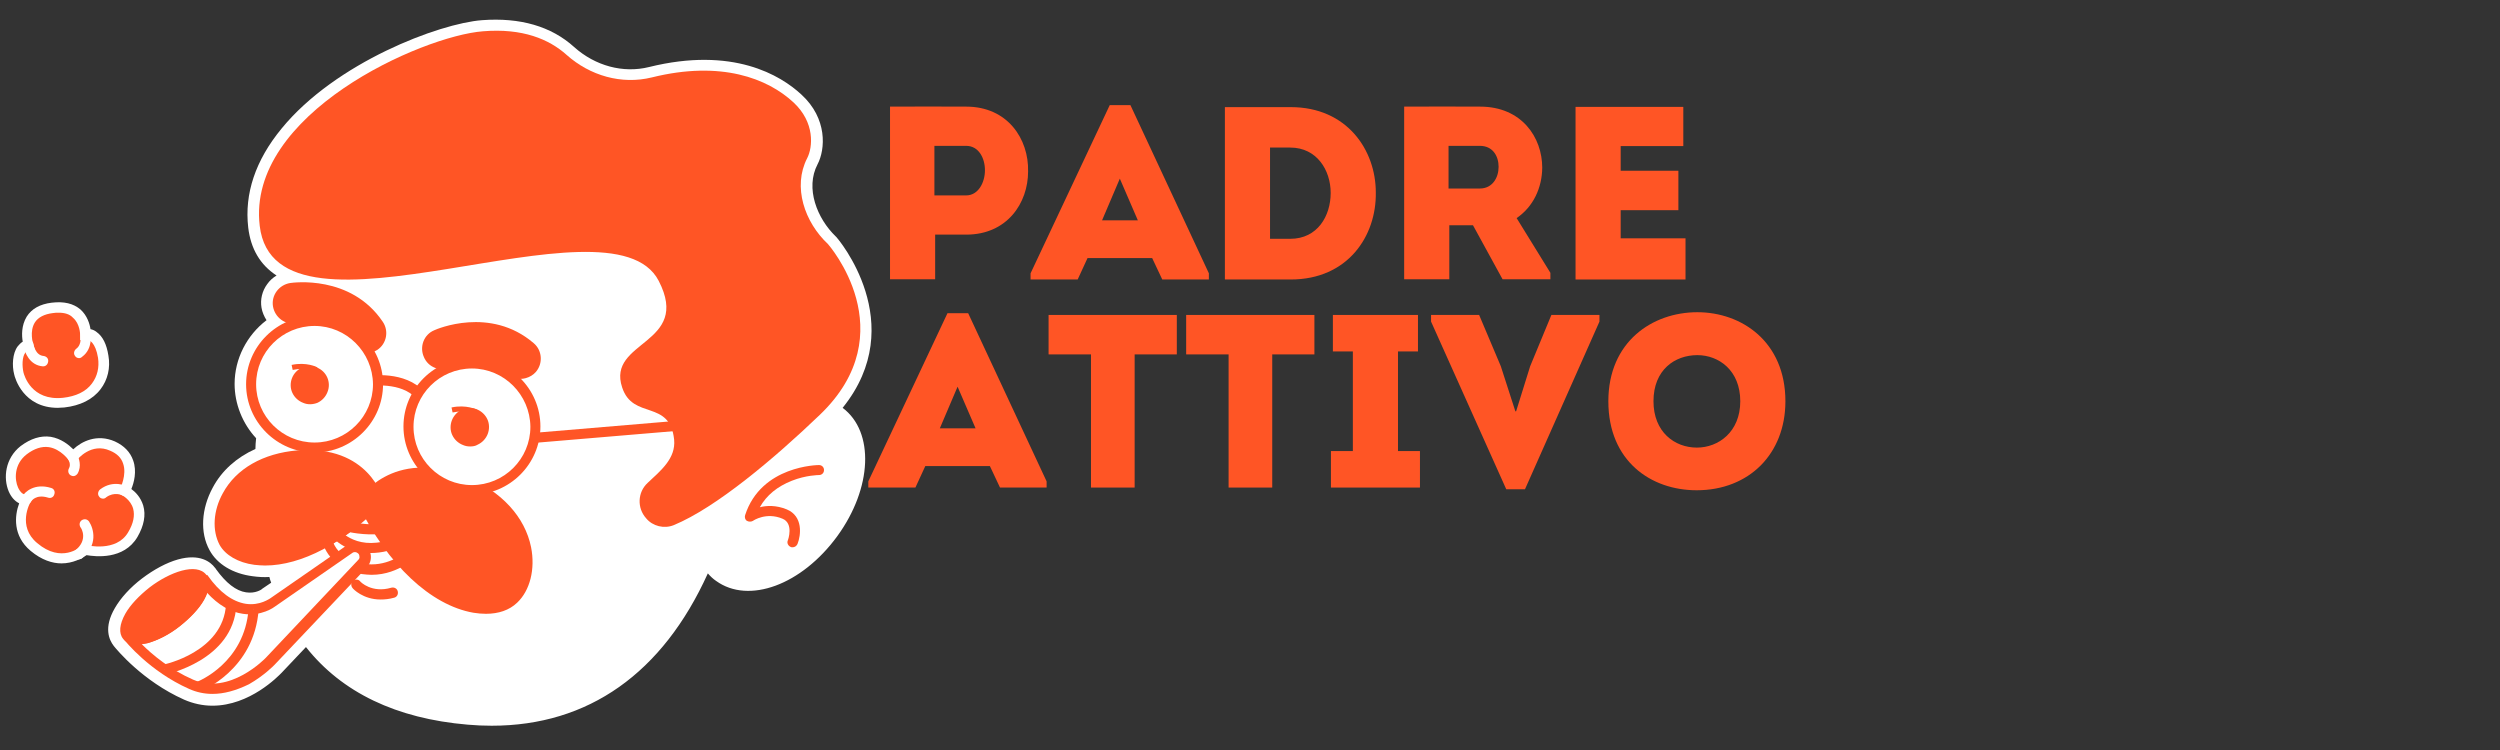 <svg xmlns="http://www.w3.org/2000/svg" xmlns:xlink="http://www.w3.org/1999/xlink" width="500" zoomAndPan="magnify" viewBox="0 0 375 112.5" height="150" preserveAspectRatio="xMidYMid meet" version="1.0"><rect x="0" y="0" width="375" height="112.5" fill="#333333" stroke="none"/><defs><g/><clipPath id="344807913f"><path d="M 16 2.875 L 130.754 2.875 L 130.754 108.906 L 16 108.906 Z M 16 2.875 " clip-rule="nonzero"/></clipPath><clipPath id="fcb221af37"><path d="M 0.828 65 L 22 65 L 22 85 L 0.828 85 Z M 0.828 65 " clip-rule="nonzero"/></clipPath></defs><path fill="#ffffff" d="M 125.266 62.406 C 124.781 62.031 124.191 61.766 123.602 61.551 C 135.375 49.375 124.137 36.605 124.137 36.605 C 120.641 33.336 118.812 28.023 121.02 23.734 C 121.879 22.07 122.203 18.367 118.977 15.363 C 115.102 11.77 108.113 9.035 97.734 11.609 C 93.164 12.738 88.43 11.344 84.934 8.23 C 82.301 5.871 78.32 4.207 72.406 4.691 C 63.262 5.387 36.914 17.082 38.902 33.871 C 39.387 37.785 41.59 39.934 44.871 41.059 C 44.766 41.379 44.656 41.809 44.441 42.348 C 43.852 42.398 43.527 42.453 43.473 42.453 C 41.809 42.723 40.625 44.277 40.895 45.941 C 41.055 47.066 41.809 47.926 42.828 48.355 C 39.332 49.965 36.859 53.559 36.859 57.633 C 36.859 60.586 38.098 63.211 40.141 65.09 C 40.031 66.215 39.977 67.395 39.977 68.523 C 37.074 69.594 34.762 71.473 33.418 73.941 C 31.965 76.57 31.805 79.52 32.934 81.664 C 33.793 83.273 35.676 84.348 38.148 84.668 C 38.688 84.723 39.227 84.777 39.762 84.777 C 40.41 84.777 41 84.723 41.645 84.613 C 41.969 85.742 42.344 86.922 42.773 87.996 L 40.355 89.656 C 40.301 89.711 38.848 90.785 36.699 90.461 C 34.707 90.141 32.828 88.746 30.996 86.223 C 30.945 86.172 30.945 86.117 30.891 86.117 C 30.191 85.258 28.902 84.992 27.18 85.473 C 25.676 85.902 24.008 86.762 22.395 87.996 C 20.836 89.227 19.488 90.621 18.738 91.965 C 17.824 93.52 17.715 94.859 18.414 95.719 C 18.738 96.094 22.395 100.602 28.254 103.227 C 29.492 103.766 30.676 103.98 31.805 103.98 C 36.75 103.98 40.73 99.797 40.945 99.582 L 46 94.215 C 50.52 100.922 58.102 105.805 70.254 106.82 C 90.152 108.484 100.531 95.988 105.906 81.609 C 106.285 83.219 107.09 84.562 108.383 85.473 C 112.414 88.422 119.512 85.582 124.137 79.145 C 128.816 72.922 129.355 65.359 125.266 62.406 Z M 125.266 62.406 " fill-opacity="1" fill-rule="nonzero"/><g clip-path="url(#344807913f)"><path fill="#ffffff" d="M 73.75 108.859 C 72.566 108.859 71.383 108.809 70.148 108.699 C 59.445 107.789 51.27 103.871 45.895 97.059 L 42.238 100.922 C 41.754 101.406 37.504 105.855 31.859 105.855 C 30.406 105.855 28.953 105.535 27.609 104.945 C 21.371 102.156 17.5 97.434 17.07 96.898 C 16.371 95.988 15.512 94.164 17.23 91.211 C 18.09 89.711 19.543 88.102 21.316 86.762 C 23.094 85.418 24.977 84.402 26.695 83.918 C 29.977 83.004 31.59 84.293 32.234 85.152 C 32.289 85.203 32.344 85.258 32.395 85.367 C 33.902 87.457 35.406 88.637 36.914 88.852 C 38.312 89.066 39.227 88.422 39.281 88.371 L 39.332 88.316 L 40.676 87.406 C 40.57 87.137 40.461 86.812 40.41 86.547 C 39.547 86.602 38.742 86.547 37.934 86.438 C 34.922 86.062 32.559 84.613 31.43 82.523 C 29.977 79.895 30.191 76.301 31.914 73.137 C 33.258 70.613 35.461 68.629 38.312 67.344 C 38.312 66.805 38.363 66.27 38.418 65.734 C 36.375 63.535 35.191 60.582 35.191 57.582 C 35.191 53.824 37.02 50.285 39.977 48.031 C 39.602 47.441 39.332 46.797 39.227 46.156 C 39.012 44.922 39.332 43.633 40.086 42.613 C 40.461 42.078 40.945 41.648 41.484 41.328 C 39.012 39.719 37.613 37.305 37.234 34.141 C 36.645 29.043 38.312 24.055 42.238 19.281 C 50.355 9.355 65.898 3.512 72.297 3.027 C 78 2.598 82.676 3.938 86.117 7.051 C 89.289 9.895 93.484 11.02 97.355 10.055 C 109.941 6.941 117.094 11.289 120.211 14.184 C 124.137 17.777 123.816 22.391 122.633 24.645 C 120.75 28.238 122.578 32.797 125.375 35.48 L 125.48 35.586 C 125.59 35.695 136.613 48.516 126.395 61.176 C 131.184 64.77 130.859 73.191 125.59 80.43 C 120.266 87.727 112.309 90.676 107.414 87.137 C 106.93 86.812 106.555 86.438 106.176 86.008 C 99.402 100.977 88.27 108.859 73.75 108.859 Z M 46.27 91.641 L 47.453 93.41 C 52.188 100.387 59.93 104.41 70.414 105.266 C 86.387 106.609 97.789 98.508 104.293 81.184 L 106.285 75.98 L 107.629 81.398 C 107.953 82.684 108.543 83.648 109.402 84.238 C 112.629 86.547 118.762 83.863 122.738 78.34 C 126.773 72.812 127.473 66.164 124.246 63.855 C 123.867 63.586 123.492 63.426 123.062 63.266 L 120.426 62.406 L 122.363 60.422 C 132.633 49.855 123.762 38.859 122.902 37.895 C 118.492 33.711 117.094 27.594 119.512 23.035 C 119.941 22.23 120.59 19.281 117.848 16.758 C 115.211 14.348 109.188 10.699 98.164 13.434 C 93.215 14.668 87.84 13.273 83.805 9.625 C 81.062 7.156 77.246 6.141 72.566 6.516 C 66.867 6.941 52.293 12.523 44.871 21.535 C 41.59 25.449 40.141 29.578 40.625 33.711 C 40.945 36.605 42.508 38.43 45.41 39.395 L 47.023 39.934 L 46.484 41.543 C 46.379 41.863 46.27 42.238 46.109 42.773 L 45.734 43.902 L 44.551 43.957 C 44.066 43.957 43.742 44.008 43.742 44.008 C 43.367 44.062 43.098 44.223 42.883 44.547 C 42.668 44.812 42.559 45.188 42.613 45.566 C 42.668 46.047 42.988 46.422 43.473 46.637 L 44.871 47.172 L 44.336 49.426 L 43.582 49.801 C 40.57 51.195 38.633 54.254 38.633 57.527 C 38.633 59.887 39.602 62.086 41.324 63.75 L 41.914 64.285 L 41.859 65.09 C 41.809 66.215 41.699 67.344 41.699 68.469 L 41.645 69.648 L 40.57 70.078 C 37.988 71.043 36.055 72.652 34.922 74.746 C 33.793 76.836 33.578 79.25 34.441 80.805 C 35.031 81.879 36.484 82.684 38.363 82.953 C 39.281 83.059 40.301 83.059 41.43 82.898 L 42.938 82.684 L 43.312 84.133 C 43.637 85.258 43.957 86.332 44.387 87.352 L 44.871 88.637 L 41.324 91.105 C 40.945 91.375 39.062 92.609 36.375 92.23 C 33.902 91.855 31.645 90.195 29.547 87.297 L 29.492 87.242 C 29.332 87.027 28.738 86.867 27.609 87.191 C 26.32 87.566 24.867 88.316 23.414 89.391 C 21.965 90.461 20.887 91.695 20.188 92.82 C 19.598 93.84 19.598 94.484 19.703 94.645 C 19.867 94.809 23.309 99.207 28.902 101.672 C 29.816 102.102 30.781 102.262 31.75 102.262 C 36 102.262 39.547 98.453 39.602 98.453 Z M 46.27 91.641 " fill-opacity="1" fill-rule="nonzero"/></g><path fill="#ffffff" d="M 45.035 40.523 C 45.035 40.523 23.039 103.016 70.254 106.984 C 114.941 110.738 111.66 42.828 111.66 42.828 C 111.66 42.828 110.695 19.387 83.32 17.777 C 52.883 16.062 45.035 40.523 45.035 40.523 Z M 45.035 40.523 " fill-opacity="1" fill-rule="nonzero"/><path fill="#ff5525" d="M 63.047 60.047 C 62.832 60.047 62.617 59.941 62.457 59.781 C 60.145 57.203 55.52 57.902 55.465 57.902 C 55.035 57.957 54.66 57.688 54.605 57.258 C 54.551 56.828 54.82 56.453 55.25 56.398 C 55.465 56.348 60.734 55.543 63.641 58.762 C 63.91 59.082 63.91 59.566 63.586 59.832 C 63.426 59.992 63.211 60.047 63.047 60.047 Z M 63.047 60.047 " fill-opacity="1" fill-rule="nonzero"/><path fill="#ff5525" d="M 80.148 66.43 C 79.773 66.43 79.395 66.109 79.395 65.734 C 79.344 65.305 79.664 64.93 80.094 64.93 L 116.395 61.871 C 116.824 61.816 117.199 62.141 117.199 62.57 C 117.254 62.996 116.934 63.375 116.5 63.375 L 80.203 66.43 C 80.148 66.43 80.148 66.43 80.148 66.43 Z M 80.148 66.43 " fill-opacity="1" fill-rule="nonzero"/><path fill="#ff5525" d="M 54.82 53.02 C 53.852 53.02 52.883 52.539 52.293 51.68 C 49.656 47.766 44.496 48.461 44.441 48.516 C 42.773 48.781 41.215 47.602 40.945 45.941 C 40.676 44.277 41.859 42.723 43.527 42.453 C 43.902 42.398 52.617 41.168 57.402 48.246 C 58.371 49.641 57.992 51.574 56.594 52.484 C 56.004 52.859 55.414 53.02 54.82 53.02 Z M 54.82 53.02 " fill-opacity="1" fill-rule="nonzero"/><path fill="#ff5525" d="M 78.859 56.723 C 77.891 56.988 76.867 56.777 76.062 56.078 C 72.461 53.02 67.672 55.059 67.621 55.113 C 66.059 55.809 64.23 55.113 63.586 53.559 C 62.887 52 63.586 50.176 65.145 49.535 C 65.469 49.375 73.535 45.887 80.043 51.465 C 81.332 52.539 81.492 54.523 80.363 55.809 C 79.988 56.238 79.449 56.562 78.859 56.723 Z M 78.859 56.723 " fill-opacity="1" fill-rule="nonzero"/><path fill="#ff5525" d="M 55.734 86.223 C 55.305 86.223 54.82 86.172 54.336 86.117 C 49.441 85.367 48.422 81.559 48.422 81.398 C 48.367 81.074 48.477 80.754 48.742 80.594 C 49.82 79.895 51.594 78.715 51.918 78.445 C 52.078 78.285 52.348 78.23 52.562 78.285 C 52.617 78.285 56.758 79.25 59.285 78.016 C 59.66 77.855 60.035 77.965 60.254 78.285 C 60.254 78.285 61.703 80.539 62.941 81.988 C 63.156 82.254 63.156 82.684 62.941 83.004 C 62.781 83.168 60.035 86.223 55.734 86.223 Z M 50.035 81.504 C 50.41 82.363 51.594 84.133 54.551 84.562 C 57.832 85.098 60.359 83.273 61.328 82.414 C 60.574 81.398 59.77 80.27 59.336 79.625 C 56.809 80.539 53.582 80.055 52.508 79.84 C 51.918 80.27 50.734 81.074 50.035 81.504 Z M 50.035 81.504 " fill-opacity="1" fill-rule="nonzero"/><path fill="#ff5525" d="M 55.629 82.953 C 54.551 82.953 53.637 82.793 52.938 82.523 C 51.004 81.879 49.98 80.699 49.98 80.699 C 49.711 80.379 49.711 79.895 50.035 79.625 C 50.355 79.359 50.84 79.359 51.109 79.68 C 51.27 79.84 54.445 83.328 60.52 80.055 C 60.898 79.84 61.383 80 61.543 80.379 C 61.758 80.754 61.598 81.234 61.219 81.398 C 59.07 82.578 57.188 82.953 55.629 82.953 Z M 55.629 82.953 " fill-opacity="1" fill-rule="nonzero"/><path fill="#ff5525" d="M 56.703 74.961 C 56.703 74.961 54.875 67.395 44.656 68.254 C 34.441 69.059 31.48 77.375 33.633 81.289 C 35.785 85.203 45.949 86.277 56.703 74.961 Z M 56.703 74.961 " fill-opacity="1" fill-rule="nonzero"/><path fill="#ff5525" d="M 39.762 84.828 C 39.227 84.828 38.688 84.777 38.148 84.723 C 35.73 84.402 33.793 83.273 32.934 81.719 C 31.805 79.574 31.965 76.621 33.418 73.996 C 35.406 70.293 39.496 67.988 44.602 67.559 C 55.359 66.699 57.457 74.797 57.457 74.852 L 57.562 75.281 L 57.293 75.602 C 51.648 81.449 45.195 84.828 39.762 84.828 Z M 46.164 68.953 C 45.68 68.953 45.195 68.953 44.711 69.004 C 38.473 69.488 35.785 72.762 34.762 74.637 C 33.578 76.785 33.418 79.25 34.277 80.914 C 34.922 82.094 36.375 82.898 38.312 83.168 C 40.246 83.434 47.238 83.598 55.789 74.746 C 55.359 73.402 53.207 68.953 46.164 68.953 Z M 46.164 68.953 " fill-opacity="1" fill-rule="nonzero"/><path fill="#ffffff" d="M 30.301 86.652 C 31.266 87.941 29.547 90.891 26.48 93.305 C 23.414 95.719 20.027 96.578 19.059 95.344 C 19.059 95.344 22.715 100.012 28.633 102.637 C 34.707 105.32 40.41 99.207 40.41 99.207 L 54.281 84.562 C 54.875 83.918 54.82 82.953 54.121 82.414 C 53.637 82.039 52.938 82.039 52.402 82.363 L 40.785 90.41 C 40.84 90.355 35.73 94.324 30.301 86.652 Z M 30.301 86.652 " fill-opacity="1" fill-rule="nonzero"/><path fill="#ff5525" d="M 31.859 104.086 C 30.621 104.086 29.438 103.82 28.363 103.336 C 22.449 100.707 18.789 96.203 18.523 95.824 L 19.758 94.859 C 20.027 95.184 20.836 95.234 21.855 94.969 C 23.148 94.594 24.652 93.789 26.105 92.715 C 27.555 91.641 28.688 90.355 29.383 89.176 C 29.867 88.316 30.082 87.512 29.867 87.191 C 29.867 87.191 29.816 87.137 29.816 87.137 L 31.051 86.223 C 31.105 86.277 31.105 86.277 31.16 86.332 C 32.934 88.852 34.871 90.246 36.859 90.57 C 39.012 90.891 40.461 89.766 40.516 89.766 L 52.133 81.719 C 52.938 81.184 53.961 81.184 54.766 81.773 C 55.25 82.148 55.574 82.738 55.629 83.383 C 55.68 84.023 55.465 84.613 55.035 85.098 L 41.16 99.742 C 41.109 99.797 39.602 101.352 37.344 102.637 C 35.355 103.605 33.578 104.086 31.859 104.086 Z M 21.266 96.629 C 22.824 98.188 25.512 100.438 28.953 101.941 C 34.441 104.355 39.816 98.723 39.871 98.668 L 53.746 83.973 C 53.906 83.809 53.961 83.648 53.906 83.434 C 53.906 83.219 53.801 83.059 53.637 82.953 C 53.422 82.793 53.102 82.738 52.832 82.953 L 41.215 91 C 41.16 91.051 39.227 92.5 36.43 92.07 C 34.547 91.805 32.719 90.73 31.051 88.906 C 30.945 89.227 30.781 89.605 30.566 89.98 C 29.816 91.32 28.469 92.715 26.91 93.949 C 25.352 95.184 23.629 96.039 22.125 96.469 C 21.855 96.523 21.535 96.578 21.266 96.629 Z M 21.266 96.629 " fill-opacity="1" fill-rule="nonzero"/><path fill="#ff5525" d="M 30.273 86.691 C 30.391 86.84 30.469 87.02 30.512 87.223 C 30.555 87.426 30.559 87.648 30.523 87.898 C 30.492 88.145 30.422 88.41 30.312 88.695 C 30.203 88.977 30.062 89.273 29.883 89.578 C 29.703 89.887 29.492 90.199 29.25 90.52 C 29.008 90.84 28.738 91.16 28.445 91.48 C 28.148 91.801 27.828 92.113 27.488 92.422 C 27.152 92.73 26.797 93.023 26.426 93.309 C 26.059 93.594 25.684 93.859 25.297 94.109 C 24.914 94.359 24.527 94.586 24.141 94.789 C 23.758 94.996 23.379 95.172 23.008 95.324 C 22.633 95.477 22.277 95.602 21.934 95.695 C 21.59 95.789 21.27 95.852 20.965 95.887 C 20.664 95.918 20.391 95.918 20.141 95.891 C 19.891 95.859 19.672 95.797 19.488 95.703 C 19.301 95.613 19.148 95.492 19.035 95.34 C 18.918 95.191 18.836 95.012 18.797 94.809 C 18.754 94.605 18.75 94.383 18.781 94.133 C 18.816 93.887 18.887 93.621 18.996 93.336 C 19.102 93.055 19.246 92.758 19.426 92.453 C 19.605 92.145 19.812 91.832 20.055 91.512 C 20.297 91.191 20.566 90.871 20.863 90.551 C 21.16 90.23 21.48 89.918 21.816 89.609 C 22.156 89.301 22.512 89.008 22.879 88.723 C 23.25 88.438 23.625 88.172 24.012 87.922 C 24.395 87.672 24.781 87.445 25.168 87.242 C 25.551 87.035 25.93 86.859 26.301 86.707 C 26.672 86.555 27.031 86.43 27.375 86.336 C 27.719 86.242 28.039 86.18 28.344 86.145 C 28.645 86.113 28.918 86.113 29.168 86.141 C 29.418 86.172 29.633 86.234 29.82 86.328 C 30.008 86.418 30.156 86.539 30.273 86.691 Z M 30.273 86.691 " fill-opacity="1" fill-rule="nonzero"/><path fill="#ff5525" d="M 20.566 96.684 C 19.652 96.684 18.898 96.363 18.469 95.824 C 17.77 94.969 17.93 93.625 18.789 92.07 C 19.543 90.73 20.887 89.336 22.449 88.102 C 25.461 85.797 29.492 84.348 30.945 86.223 C 31.645 87.082 31.48 88.422 30.621 89.98 C 29.867 91.32 28.523 92.715 26.965 93.949 C 25.406 95.184 23.684 96.039 22.18 96.469 C 21.586 96.578 21.051 96.684 20.566 96.684 Z M 28.793 86.867 C 27.609 86.867 25.566 87.617 23.363 89.336 C 21.91 90.41 20.781 91.695 20.082 92.875 C 19.543 93.789 19.383 94.594 19.652 94.914 C 19.922 95.234 20.727 95.289 21.75 95.02 C 23.039 94.645 24.543 93.84 25.996 92.77 C 27.449 91.695 28.578 90.41 29.277 89.227 C 29.816 88.316 29.977 87.512 29.707 87.191 C 29.547 86.977 29.223 86.867 28.793 86.867 Z M 28.793 86.867 " fill-opacity="1" fill-rule="nonzero"/><path fill="#ffffff" d="M 24.652 100.438 C 24.652 100.438 34.223 98.562 34.656 90.73 " fill-opacity="1" fill-rule="nonzero"/><path fill="#ff5525" d="M 24.812 101.191 L 24.492 99.688 C 24.598 99.688 33.473 97.812 33.902 90.676 L 35.461 90.785 C 34.977 99.098 24.922 101.137 24.812 101.191 Z M 24.812 101.191 " fill-opacity="1" fill-rule="nonzero"/><path fill="#ffffff" d="M 29.707 103.016 C 29.707 103.016 37.398 100.062 38.043 91.32 " fill-opacity="1" fill-rule="nonzero"/><path fill="#ff5525" d="M 29.977 103.766 L 29.438 102.316 C 29.762 102.211 36.699 99.418 37.289 91.32 L 38.797 91.426 C 38.148 100.492 30.301 103.605 29.977 103.766 Z M 29.977 103.766 " fill-opacity="1" fill-rule="nonzero"/><path fill="#ff5525" d="M 57.078 89.926 C 54.445 89.926 52.938 88.316 52.883 88.207 C 52.617 87.887 52.617 87.406 52.938 87.137 C 53.262 86.867 53.746 86.867 54.016 87.191 C 54.066 87.297 55.789 89.012 58.691 88.156 C 59.121 88.047 59.555 88.262 59.66 88.691 C 59.77 89.121 59.555 89.551 59.121 89.656 C 58.371 89.871 57.672 89.926 57.078 89.926 Z M 57.078 89.926 " fill-opacity="1" fill-rule="nonzero"/><path fill="#ff5525" d="M 3.949 74.906 C 3.949 74.906 1.527 79.035 5.078 82.039 C 9.328 85.633 12.715 82.469 12.715 82.469 C 12.715 82.469 17.77 83.758 19.867 80.164 C 22.609 75.551 18.684 73.617 18.684 73.617 C 18.684 73.617 21.156 68.898 16.801 66.914 C 13.305 65.359 10.887 68.523 10.887 68.523 C 10.887 68.523 7.875 64.125 3.52 67.504 C 0.129 70.133 1.797 75.281 3.949 74.906 Z M 3.949 74.906 " fill-opacity="1" fill-rule="nonzero"/><g clip-path="url(#fcb221af37)"><path fill="#ffffff" d="M 9.219 84.508 C 7.875 84.508 6.262 84.023 4.594 82.629 C 1.906 80.379 2.176 77.375 2.875 75.496 C 2.227 75.176 1.691 74.586 1.312 73.727 C 0.453 71.688 0.777 68.738 3.09 66.914 C 4.594 65.789 6.102 65.305 7.605 65.52 C 9.164 65.789 10.293 66.699 10.992 67.395 C 12.23 66.215 14.543 65.035 17.23 66.215 C 18.629 66.859 19.543 67.824 19.973 69.059 C 20.566 70.723 20.082 72.438 19.703 73.352 C 20.297 73.781 21.102 74.586 21.48 75.816 C 21.91 77.266 21.586 78.875 20.621 80.539 C 18.574 84.023 14.273 83.488 12.984 83.273 C 12.285 83.758 10.941 84.508 9.219 84.508 Z M 4.594 75.281 C 4.488 75.441 2.551 78.93 5.562 81.449 C 9.219 84.562 12.07 82.039 12.176 81.934 L 12.5 81.664 L 12.93 81.773 C 12.984 81.773 17.445 82.898 19.223 79.84 C 20.027 78.5 20.242 77.32 19.973 76.301 C 19.598 74.961 18.359 74.316 18.359 74.316 L 17.66 73.941 L 18.039 73.242 C 18.039 73.242 19.059 71.203 18.469 69.543 C 18.199 68.684 17.555 68.039 16.531 67.609 C 13.684 66.324 11.637 68.898 11.531 69.004 L 10.887 69.863 L 10.293 69.004 C 10.293 69.004 9.109 67.344 7.336 67.074 C 6.262 66.914 5.133 67.289 4.004 68.148 C 2.066 69.648 2.176 71.957 2.711 73.137 C 3.035 73.832 3.465 74.207 3.84 74.156 L 5.453 73.887 Z M 4.594 75.281 " fill-opacity="1" fill-rule="nonzero"/></g><path fill="#ffffff" d="M 3.949 74.906 C 3.949 74.906 4.918 73.137 7.391 73.941 " fill-opacity="1" fill-rule="nonzero"/><path fill="#ffffff" d="M 3.949 75.656 C 3.84 75.656 3.68 75.602 3.57 75.551 C 3.195 75.336 3.09 74.906 3.305 74.531 C 3.734 73.727 5.238 72.438 7.66 73.191 C 8.09 73.297 8.305 73.727 8.145 74.156 C 8.035 74.586 7.605 74.797 7.176 74.637 C 5.402 74.102 4.703 75.121 4.648 75.281 C 4.488 75.551 4.219 75.656 3.949 75.656 Z M 3.949 75.656 " fill-opacity="1" fill-rule="nonzero"/><path fill="#ffffff" d="M 10.887 68.578 C 10.887 68.578 11.531 69.703 10.992 70.668 " fill-opacity="1" fill-rule="nonzero"/><path fill="#ffffff" d="M 10.992 71.418 C 10.887 71.418 10.723 71.367 10.617 71.312 C 10.242 71.098 10.133 70.613 10.348 70.238 C 10.672 69.703 10.293 68.953 10.242 68.953 C 10.023 68.578 10.133 68.094 10.508 67.879 C 10.887 67.664 11.316 67.773 11.531 68.148 C 11.855 68.684 12.285 69.918 11.637 71.043 C 11.477 71.258 11.262 71.418 10.992 71.418 Z M 10.992 71.418 " fill-opacity="1" fill-rule="nonzero"/><path fill="#ff5525" d="M 18.684 73.672 C 18.684 73.672 17.07 72.812 15.457 74.047 " fill-opacity="1" fill-rule="nonzero"/><path fill="#ffffff" d="M 15.457 74.797 C 15.242 74.797 14.973 74.691 14.863 74.477 C 14.598 74.156 14.703 73.672 15.027 73.402 C 17.016 71.902 19.008 72.922 19.059 72.977 C 19.438 73.191 19.598 73.617 19.383 73.996 C 19.168 74.371 18.738 74.531 18.359 74.316 C 18.309 74.262 17.125 73.727 15.941 74.586 C 15.781 74.746 15.617 74.797 15.457 74.797 Z M 15.457 74.797 " fill-opacity="1" fill-rule="nonzero"/><path fill="#ff5525" d="M 4.27 51.785 C 4.27 51.785 2.711 46.852 7.875 46.207 C 12.93 45.566 12.82 50.176 12.82 50.176 C 12.82 50.176 14.863 49.801 15.512 53.504 C 15.996 56.562 14.273 59.887 9.594 60.371 C 4.918 60.852 3.195 57.527 2.875 55.973 C 2.551 54.414 2.711 51.895 4.27 51.785 Z M 4.27 51.785 " fill-opacity="1" fill-rule="nonzero"/><path fill="#ffffff" d="M 8.68 61.176 C 3.465 61.176 2.227 56.668 2.121 56.133 C 1.797 54.898 1.852 53.02 2.656 51.949 C 2.875 51.68 3.141 51.41 3.41 51.25 C 3.25 50.34 3.195 48.836 4.004 47.496 C 4.754 46.316 5.992 45.617 7.766 45.402 C 9.594 45.188 10.992 45.512 12.07 46.422 C 13.09 47.336 13.469 48.621 13.574 49.375 C 13.844 49.426 14.168 49.535 14.488 49.801 C 15.402 50.445 15.996 51.625 16.262 53.344 C 16.586 55.168 16.156 56.988 15.082 58.383 C 13.898 59.941 12.016 60.852 9.648 61.121 C 9.328 61.121 8.949 61.176 8.68 61.176 Z M 8.789 46.906 C 8.52 46.906 8.25 46.906 7.93 46.961 C 6.637 47.121 5.723 47.602 5.238 48.355 C 4.379 49.695 4.969 51.574 4.969 51.574 L 5.238 52.484 L 4.27 52.59 C 4.164 52.59 3.949 52.645 3.789 52.914 C 3.305 53.559 3.305 54.898 3.52 55.863 C 3.625 56.293 4.703 60.156 9.434 59.672 C 11.371 59.457 12.875 58.762 13.789 57.527 C 14.598 56.453 14.918 55.113 14.703 53.664 C 14.328 51.41 13.414 50.875 12.875 50.93 L 12.016 51.035 L 12.016 50.176 C 12.016 50.176 12.016 48.57 10.941 47.656 C 10.457 47.121 9.703 46.906 8.789 46.906 Z M 8.789 46.906 " fill-opacity="1" fill-rule="nonzero"/><path fill="#ffffff" d="M 6.477 54.953 C 6.477 54.953 6.422 54.953 6.422 54.953 C 4.434 54.789 3.68 52.859 3.52 51.84 C 3.465 51.41 3.734 51.035 4.164 50.98 C 4.594 50.93 4.969 51.195 5.023 51.625 C 5.023 51.68 5.293 53.289 6.531 53.395 C 6.961 53.449 7.281 53.773 7.23 54.199 C 7.176 54.684 6.852 54.953 6.477 54.953 Z M 6.477 54.953 " fill-opacity="1" fill-rule="nonzero"/><path fill="#ffffff" d="M 11.855 53.719 C 11.637 53.719 11.371 53.609 11.262 53.395 C 10.992 53.074 11.102 52.59 11.422 52.324 C 12.336 51.68 12.07 50.285 12.07 50.285 C 12.016 49.855 12.285 49.48 12.66 49.375 C 13.09 49.266 13.469 49.535 13.574 49.965 C 13.574 50.07 14.004 52.27 12.336 53.504 C 12.176 53.664 12.016 53.719 11.855 53.719 Z M 11.855 53.719 " fill-opacity="1" fill-rule="nonzero"/><path fill="#ffffff" d="M 56.703 57.582 C 56.703 58.203 56.641 58.82 56.52 59.434 C 56.398 60.043 56.219 60.637 55.977 61.215 C 55.738 61.789 55.445 62.336 55.098 62.855 C 54.75 63.375 54.355 63.852 53.914 64.293 C 53.473 64.734 52.992 65.129 52.473 65.473 C 51.953 65.82 51.406 66.113 50.828 66.352 C 50.25 66.59 49.656 66.77 49.043 66.891 C 48.43 67.016 47.809 67.074 47.184 67.074 C 46.559 67.074 45.941 67.016 45.328 66.891 C 44.715 66.77 44.121 66.59 43.543 66.352 C 42.965 66.113 42.418 65.82 41.895 65.473 C 41.375 65.129 40.895 64.734 40.453 64.293 C 40.012 63.852 39.617 63.375 39.27 62.855 C 38.922 62.336 38.629 61.789 38.391 61.215 C 38.152 60.637 37.973 60.043 37.848 59.434 C 37.727 58.82 37.668 58.203 37.668 57.582 C 37.668 56.957 37.727 56.34 37.848 55.727 C 37.973 55.117 38.152 54.523 38.391 53.945 C 38.629 53.371 38.922 52.824 39.27 52.305 C 39.617 51.785 40.012 51.309 40.453 50.867 C 40.895 50.426 41.375 50.031 41.895 49.688 C 42.418 49.34 42.965 49.047 43.543 48.809 C 44.121 48.57 44.715 48.391 45.328 48.27 C 45.941 48.148 46.559 48.086 47.184 48.086 C 47.809 48.086 48.43 48.148 49.043 48.27 C 49.656 48.391 50.25 48.57 50.828 48.809 C 51.406 49.047 51.953 49.34 52.473 49.688 C 52.992 50.031 53.473 50.426 53.914 50.867 C 54.355 51.309 54.75 51.785 55.098 52.305 C 55.445 52.824 55.738 53.371 55.977 53.945 C 56.219 54.523 56.398 55.117 56.52 55.727 C 56.641 56.34 56.703 56.957 56.703 57.582 Z M 56.703 57.582 " fill-opacity="1" fill-rule="nonzero"/><path fill="#ff5525" d="M 47.184 67.879 C 41.539 67.879 36.914 63.266 36.914 57.633 C 36.914 52 41.539 47.387 47.184 47.387 C 52.832 47.387 57.457 52 57.457 57.633 C 57.457 63.266 52.832 67.879 47.184 67.879 Z M 47.184 48.891 C 42.344 48.891 38.418 52.805 38.418 57.633 C 38.418 62.461 42.344 66.379 47.184 66.379 C 52.023 66.379 55.949 62.461 55.949 57.633 C 55.895 52.805 51.969 48.891 47.184 48.891 Z M 47.184 48.891 " fill-opacity="1" fill-rule="nonzero"/><path fill="#ff5525" d="M 49.012 57.742 C 49.012 58.066 48.949 58.383 48.824 58.684 C 48.699 58.988 48.52 59.254 48.289 59.484 C 48.055 59.719 47.789 59.895 47.484 60.02 C 47.184 60.145 46.867 60.207 46.539 60.207 C 46.211 60.207 45.895 60.145 45.594 60.02 C 45.289 59.895 45.023 59.719 44.789 59.484 C 44.559 59.254 44.379 58.988 44.254 58.684 C 44.129 58.383 44.066 58.066 44.066 57.742 C 44.066 57.414 44.129 57.098 44.254 56.797 C 44.379 56.496 44.559 56.227 44.789 55.996 C 45.023 55.766 45.289 55.586 45.594 55.461 C 45.895 55.336 46.211 55.273 46.539 55.273 C 46.867 55.273 47.184 55.336 47.484 55.461 C 47.789 55.586 48.055 55.766 48.289 55.996 C 48.52 56.227 48.699 56.496 48.824 56.797 C 48.949 57.098 49.012 57.414 49.012 57.742 Z M 49.012 57.742 " fill-opacity="1" fill-rule="nonzero"/><path fill="#ff5525" d="M 46.539 60.637 C 46.164 60.637 45.84 60.586 45.465 60.422 C 44.766 60.156 44.172 59.617 43.852 58.922 C 43.527 58.223 43.527 57.418 43.797 56.723 C 44.387 55.219 46.055 54.523 47.508 55.113 C 49.012 55.703 49.711 57.367 49.121 58.812 C 48.852 59.512 48.312 60.102 47.613 60.422 C 47.348 60.531 46.914 60.637 46.539 60.637 Z M 46.539 55.648 C 45.68 55.648 44.871 56.184 44.551 56.988 C 44.336 57.527 44.336 58.062 44.602 58.598 C 44.871 59.137 45.25 59.512 45.785 59.727 C 46.324 59.941 46.863 59.941 47.398 59.672 C 47.938 59.457 48.312 59.027 48.527 58.492 C 48.961 57.418 48.422 56.184 47.348 55.758 C 47.078 55.703 46.809 55.648 46.539 55.648 Z M 46.539 55.648 " fill-opacity="1" fill-rule="nonzero"/><path fill="#ff5525" d="M 47.293 55.758 C 47.293 55.758 45.84 55.059 43.902 55.488 L 43.742 54.738 C 45.949 54.254 47.562 55.059 47.613 55.113 Z M 47.293 55.758 " fill-opacity="1" fill-rule="nonzero"/><path fill="#ffffff" d="M 125.242 62.43 C 125.723 62.777 126.145 63.195 126.508 63.684 C 126.871 64.172 127.168 64.723 127.402 65.336 C 127.633 65.949 127.793 66.609 127.887 67.324 C 127.977 68.035 127.996 68.781 127.945 69.566 C 127.895 70.352 127.77 71.156 127.578 71.98 C 127.383 72.809 127.121 73.637 126.797 74.473 C 126.469 75.309 126.078 76.137 125.629 76.949 C 125.18 77.766 124.68 78.551 124.125 79.312 C 123.57 80.074 122.977 80.793 122.34 81.473 C 121.703 82.152 121.035 82.777 120.344 83.348 C 119.648 83.918 118.934 84.422 118.207 84.863 C 117.48 85.301 116.754 85.668 116.02 85.961 C 115.289 86.254 114.57 86.465 113.863 86.602 C 113.156 86.734 112.477 86.785 111.82 86.758 C 111.164 86.727 110.547 86.617 109.969 86.422 C 109.391 86.23 108.859 85.961 108.383 85.613 C 107.902 85.266 107.48 84.848 107.117 84.359 C 106.754 83.871 106.457 83.32 106.223 82.707 C 105.992 82.094 105.832 81.434 105.738 80.719 C 105.648 80.008 105.629 79.262 105.68 78.477 C 105.73 77.691 105.855 76.887 106.047 76.062 C 106.242 75.234 106.504 74.406 106.828 73.57 C 107.156 72.734 107.547 71.906 107.996 71.094 C 108.445 70.277 108.945 69.492 109.5 68.73 C 110.055 67.969 110.648 67.25 111.285 66.57 C 111.922 65.891 112.586 65.266 113.281 64.695 C 113.977 64.125 114.688 63.621 115.418 63.18 C 116.145 62.742 116.871 62.375 117.605 62.082 C 118.336 61.789 119.055 61.578 119.762 61.441 C 120.469 61.309 121.148 61.258 121.805 61.285 C 122.461 61.316 123.078 61.426 123.656 61.621 C 124.234 61.812 124.766 62.082 125.242 62.43 Z M 125.242 62.43 " fill-opacity="1" fill-rule="nonzero"/><path fill="#ff5525" d="M 118.867 82.094 C 118.762 82.094 118.707 82.094 118.598 82.039 C 118.223 81.879 118.008 81.449 118.168 81.074 C 118.223 80.969 119.082 78.5 117.363 77.801 C 114.941 76.785 113.008 78.07 112.953 78.125 C 112.684 78.285 112.309 78.285 112.039 78.125 C 111.77 77.965 111.66 77.59 111.77 77.266 C 114.188 69.809 122.738 69.758 122.848 69.758 C 123.277 69.758 123.602 70.078 123.602 70.508 C 123.602 70.938 123.277 71.258 122.848 71.258 C 122.848 71.258 120.91 71.258 118.762 72.117 C 116.609 72.977 114.996 74.262 113.973 76.086 C 114.996 75.816 116.449 75.766 118.008 76.406 C 120.48 77.426 120.16 80.27 119.621 81.609 C 119.461 81.934 119.191 82.094 118.867 82.094 Z M 118.867 82.094 " fill-opacity="1" fill-rule="nonzero"/><path fill="#ff5525" d="M 69.609 72.277 C 58.961 67.934 54.445 75.391 54.445 75.391 C 62.082 91.051 73.375 93.41 76.977 89.926 C 80.578 86.438 80.258 76.621 69.609 72.277 Z M 69.609 72.277 " fill-opacity="1" fill-rule="nonzero"/><path fill="#ff5525" d="M 72.891 92.07 C 72.297 92.07 71.652 92.016 71.008 91.91 C 64.609 90.785 58.156 84.723 53.746 75.711 L 53.582 75.336 L 53.801 74.961 C 53.852 74.906 58.746 67.02 69.934 71.527 C 75.203 73.672 78.75 77.535 79.664 82.094 C 80.309 85.367 79.504 88.586 77.566 90.41 C 76.387 91.535 74.773 92.07 72.891 92.07 Z M 55.305 75.441 C 61.488 87.832 69.07 90.031 71.223 90.406 C 73.426 90.785 75.309 90.406 76.387 89.391 C 77.945 87.887 78.59 85.152 78.051 82.469 C 77.566 80.055 75.848 75.656 69.285 73.027 C 60.684 69.434 56.328 74.102 55.305 75.441 Z M 55.305 75.441 " fill-opacity="1" fill-rule="nonzero"/><path fill="#ffffff" d="M 80.309 63.965 C 80.309 64.586 80.25 65.203 80.129 65.816 C 80.004 66.426 79.824 67.02 79.586 67.598 C 79.348 68.172 79.055 68.719 78.707 69.238 C 78.359 69.758 77.965 70.234 77.523 70.676 C 77.082 71.117 76.602 71.512 76.082 71.859 C 75.559 72.203 75.012 72.496 74.434 72.734 C 73.855 72.973 73.262 73.152 72.648 73.273 C 72.035 73.398 71.418 73.457 70.793 73.457 C 70.168 73.457 69.547 73.398 68.934 73.273 C 68.32 73.152 67.727 72.973 67.148 72.734 C 66.57 72.496 66.023 72.203 65.504 71.859 C 64.984 71.512 64.504 71.117 64.062 70.676 C 63.621 70.234 63.227 69.758 62.879 69.238 C 62.531 68.719 62.238 68.172 62 67.598 C 61.758 67.02 61.578 66.426 61.457 65.816 C 61.336 65.203 61.273 64.586 61.273 63.965 C 61.273 63.34 61.336 62.723 61.457 62.109 C 61.578 61.5 61.758 60.906 62 60.328 C 62.238 59.754 62.531 59.207 62.879 58.688 C 63.227 58.172 63.621 57.691 64.062 57.25 C 64.504 56.809 64.984 56.414 65.504 56.07 C 66.023 55.723 66.57 55.43 67.148 55.191 C 67.727 54.953 68.32 54.773 68.934 54.652 C 69.547 54.531 70.168 54.469 70.793 54.469 C 71.418 54.469 72.035 54.531 72.648 54.652 C 73.262 54.773 73.855 54.953 74.434 55.191 C 75.012 55.43 75.559 55.723 76.082 56.07 C 76.602 56.414 77.082 56.809 77.523 57.25 C 77.965 57.691 78.359 58.172 78.707 58.688 C 79.055 59.207 79.348 59.754 79.586 60.328 C 79.824 60.906 80.004 61.5 80.129 62.109 C 80.25 62.723 80.309 63.34 80.309 63.965 Z M 80.309 63.965 " fill-opacity="1" fill-rule="nonzero"/><path fill="#ff5525" d="M 70.793 74.207 C 65.145 74.207 60.52 69.594 60.52 63.965 C 60.52 58.332 65.145 53.719 70.793 53.719 C 76.438 53.719 81.062 58.332 81.062 63.965 C 81.062 69.594 76.438 74.207 70.793 74.207 Z M 70.793 55.273 C 65.953 55.273 62.027 59.188 62.027 64.016 C 62.027 68.844 65.953 72.762 70.793 72.762 C 75.633 72.762 79.559 68.844 79.559 64.016 C 79.504 59.188 75.578 55.273 70.793 55.273 Z M 70.793 55.273 " fill-opacity="1" fill-rule="nonzero"/><path fill="#ff5525" d="M 72.996 64.125 C 72.996 64.453 72.934 64.766 72.809 65.07 C 72.684 65.371 72.504 65.637 72.273 65.867 C 72.039 66.102 71.773 66.277 71.469 66.402 C 71.168 66.527 70.852 66.59 70.523 66.59 C 70.195 66.59 69.879 66.527 69.578 66.402 C 69.273 66.277 69.008 66.102 68.773 65.867 C 68.543 65.637 68.363 65.371 68.238 65.07 C 68.113 64.766 68.051 64.453 68.051 64.125 C 68.051 63.797 68.113 63.48 68.238 63.18 C 68.363 62.879 68.543 62.609 68.773 62.379 C 69.008 62.148 69.273 61.969 69.578 61.844 C 69.879 61.719 70.195 61.656 70.523 61.656 C 70.852 61.656 71.168 61.719 71.469 61.844 C 71.773 61.969 72.039 62.148 72.273 62.379 C 72.504 62.609 72.684 62.879 72.809 63.18 C 72.934 63.48 72.996 63.797 72.996 64.125 Z M 72.996 64.125 " fill-opacity="1" fill-rule="nonzero"/><path fill="#ff5525" d="M 70.523 66.969 C 70.148 66.969 69.824 66.914 69.449 66.754 C 68.75 66.484 68.156 65.949 67.836 65.25 C 67.512 64.555 67.512 63.75 67.781 63.051 C 68.051 62.355 68.586 61.766 69.285 61.441 C 69.984 61.121 70.793 61.121 71.492 61.387 C 72.191 61.656 72.781 62.191 73.105 62.891 C 73.426 63.586 73.426 64.391 73.16 65.09 C 72.891 65.789 72.352 66.379 71.652 66.699 C 71.328 66.914 70.898 66.969 70.523 66.969 Z M 70.523 61.98 C 70.254 61.98 69.934 62.031 69.664 62.141 C 69.125 62.355 68.75 62.785 68.535 63.32 C 68.32 63.855 68.32 64.391 68.586 64.93 C 68.855 65.465 69.234 65.84 69.77 66.055 C 70.309 66.27 70.848 66.27 71.383 66 C 71.922 65.789 72.297 65.359 72.512 64.82 C 72.727 64.285 72.727 63.75 72.461 63.211 C 72.242 62.676 71.812 62.301 71.277 62.086 C 71.062 62.031 70.793 61.98 70.523 61.98 Z M 70.523 61.98 " fill-opacity="1" fill-rule="nonzero"/><path fill="#ff5525" d="M 71.277 62.141 C 71.277 62.141 69.824 61.441 67.887 61.871 L 67.727 61.121 C 69.934 60.637 71.547 61.441 71.598 61.496 Z M 71.277 62.141 " fill-opacity="1" fill-rule="nonzero"/><path fill="#ff5525" d="M 101.066 78.77 C 107.414 76.141 116.125 68.789 122.953 62.246 C 135.914 49.855 124.191 36.605 124.191 36.605 C 120.695 33.336 118.867 28.023 121.074 23.734 C 121.934 22.07 122.254 18.367 119.027 15.363 C 115.156 11.77 108.168 9.035 97.789 11.609 C 93.215 12.738 88.484 11.344 84.988 8.23 C 82.355 5.871 78.375 4.207 72.461 4.691 C 63.316 5.387 36.969 17.082 38.957 33.871 C 41.324 54.094 91.602 28.184 98.809 42.133 C 103.758 51.734 90.957 51.035 93.324 58.117 C 94.938 63.051 100.477 59.832 101.121 65.949 C 101.391 68.789 99.078 70.613 97.141 72.438 C 95.637 73.832 95.527 76.195 96.926 77.75 C 97.895 78.93 99.617 79.359 101.066 78.77 Z M 101.066 78.77 " fill-opacity="1" fill-rule="nonzero"/><path fill="#ff5525" d="M 12.715 78.605 C 12.715 78.605 14.383 81.074 11.746 83.113 " fill-opacity="1" fill-rule="nonzero"/><path fill="#ffffff" d="M 11.746 83.918 C 11.531 83.918 11.316 83.809 11.156 83.648 C 10.887 83.328 10.941 82.844 11.262 82.578 C 13.25 81.02 12.23 79.25 12.07 79.09 C 11.855 78.715 11.906 78.285 12.285 78.016 C 12.66 77.801 13.09 77.855 13.359 78.23 C 14.059 79.305 14.758 81.773 12.23 83.809 C 12.07 83.863 11.906 83.918 11.746 83.918 Z M 11.746 83.918 " fill-opacity="1" fill-rule="nonzero"/><g fill="#ff5525" fill-opacity="1"><g transform="translate(130.691, 41.924)"><g><path d="M 2.812 -0.035 L 9.582 -0.035 L 9.582 -6.73 L 14.242 -6.73 C 20.383 -6.73 23.523 -11.465 23.523 -16.203 C 23.637 -21.082 20.453 -25.93 14.242 -25.93 C 10.395 -25.965 6.656 -25.93 2.812 -25.93 Z M 14.242 -12.613 L 9.469 -12.613 L 9.469 -20.047 L 14.242 -20.047 C 16.09 -20.047 17.051 -18.234 17.051 -16.387 C 17.051 -14.5 16.016 -12.613 14.242 -12.613 Z M 14.242 -12.613 "/></g></g></g><g fill="#ff5525" fill-opacity="1"><g transform="translate(155.03, 41.924)"><g><path d="M 8.102 -3.219 L 17.793 -3.219 L 19.309 0 L 26.301 0 L 26.301 -0.926 L 14.535 -26.152 L 11.43 -26.152 L -0.445 -0.926 L -0.445 0 L 6.621 0 Z M 10.281 -8.879 L 12.945 -15.129 L 15.645 -8.879 Z M 10.281 -8.879 "/></g></g></g><g fill="#ff5525" fill-opacity="1"><g transform="translate(180.922, 41.924)"><g><path d="M 12.688 -25.855 L 2.812 -25.855 L 2.812 0 L 12.688 0 C 21.27 0 25.559 -6.547 25.449 -13.059 C 25.449 -19.418 21.121 -25.855 12.688 -25.855 Z M 12.613 -6.102 L 9.582 -6.102 L 9.582 -19.789 L 12.613 -19.789 C 16.609 -19.789 18.68 -16.387 18.68 -12.984 C 18.68 -9.543 16.719 -6.102 12.613 -6.102 Z M 12.613 -6.102 "/></g></g></g><g fill="#ff5525" fill-opacity="1"><g transform="translate(207.813, 41.924)"><g><path d="M 24.746 -1 L 19.68 -9.211 C 22.23 -10.949 23.488 -13.797 23.523 -16.758 C 23.523 -21.305 20.453 -25.93 14.203 -25.93 C 10.395 -25.965 6.656 -25.93 2.812 -25.93 L 2.812 -0.035 L 9.582 -0.035 L 9.582 -8.137 L 13.133 -8.137 L 17.57 -0.035 L 24.746 -0.035 Z M 14.168 -13.648 L 9.469 -13.648 L 9.469 -20.047 L 14.168 -20.047 C 16.09 -20.047 16.977 -18.531 16.977 -16.902 C 16.977 -15.277 16.055 -13.648 14.168 -13.648 Z M 14.168 -13.648 "/></g></g></g><g fill="#ff5525" fill-opacity="1"><g transform="translate(233.558, 41.924)"><g><path d="M 18.938 -20.012 L 18.938 -25.891 L 2.773 -25.891 L 2.773 0 L 19.27 0 L 19.27 -6.176 L 9.543 -6.176 L 9.543 -10.395 L 18.199 -10.395 L 18.199 -16.312 L 9.543 -16.312 L 9.543 -20.012 Z M 18.938 -20.012 "/></g></g></g><g fill="#ff5525" fill-opacity="1"><g transform="translate(130.691, 73.133)"><g><path d="M 8.102 -3.219 L 17.793 -3.219 L 19.309 0 L 26.301 0 L 26.301 -0.926 L 14.535 -26.152 L 11.43 -26.152 L -0.445 -0.926 L -0.445 0 L 6.621 0 Z M 10.281 -8.879 L 12.945 -15.129 L 15.645 -8.879 Z M 10.281 -8.879 "/></g></g></g><g fill="#ff5525" fill-opacity="1"><g transform="translate(156.583, 73.133)"><g><path d="M 0.703 -19.973 L 7.066 -19.973 L 7.066 0 L 13.613 0 L 13.613 -19.973 L 19.938 -19.973 L 19.938 -25.891 L 0.703 -25.891 Z M 0.703 -19.973 "/></g></g></g><g fill="#ff5525" fill-opacity="1"><g transform="translate(177.223, 73.133)"><g><path d="M 0.703 -19.973 L 7.066 -19.973 L 7.066 0 L 13.613 0 L 13.613 -19.973 L 19.938 -19.973 L 19.938 -25.891 L 0.703 -25.891 Z M 0.703 -19.973 "/></g></g></g><g fill="#ff5525" fill-opacity="1"><g transform="translate(197.863, 73.133)"><g><path d="M 15.129 -5.473 L 11.836 -5.473 L 11.836 -20.418 L 14.832 -20.418 L 14.832 -25.891 L 2.07 -25.891 L 2.07 -20.418 L 5.066 -20.418 L 5.066 -5.473 L 1.777 -5.473 L 1.777 0 L 15.129 0 Z M 15.129 -5.473 "/></g></g></g><g fill="#ff5525" fill-opacity="1"><g transform="translate(214.767, 73.133)"><g><path d="M 12.648 -11.43 L 12.539 -11.43 L 10.355 -18.199 L 7.102 -25.891 L -0.109 -25.891 L -0.109 -24.895 L 11.172 0.258 L 13.98 0.258 L 25.152 -24.895 L 25.152 -25.891 L 17.941 -25.891 L 14.758 -18.199 Z M 12.648 -11.43 "/></g></g></g><g fill="#ff5525" fill-opacity="1"><g transform="translate(239.846, 73.133)"><g><path d="M 27.965 -12.945 C 27.965 -21.898 21.379 -26.301 14.758 -26.301 C 8.027 -26.301 1.406 -21.898 1.406 -12.945 C 1.406 -3.957 7.805 0.406 14.648 0.406 C 22.488 0.406 27.965 -5.031 27.965 -12.945 Z M 8.176 -12.945 C 8.176 -17.68 11.395 -19.863 14.758 -19.863 C 17.977 -19.863 21.195 -17.57 21.195 -12.945 C 21.195 -8.324 17.902 -5.992 14.684 -5.992 C 11.355 -5.992 8.176 -8.324 8.176 -12.945 Z M 8.176 -12.945 "/></g></g></g></svg>